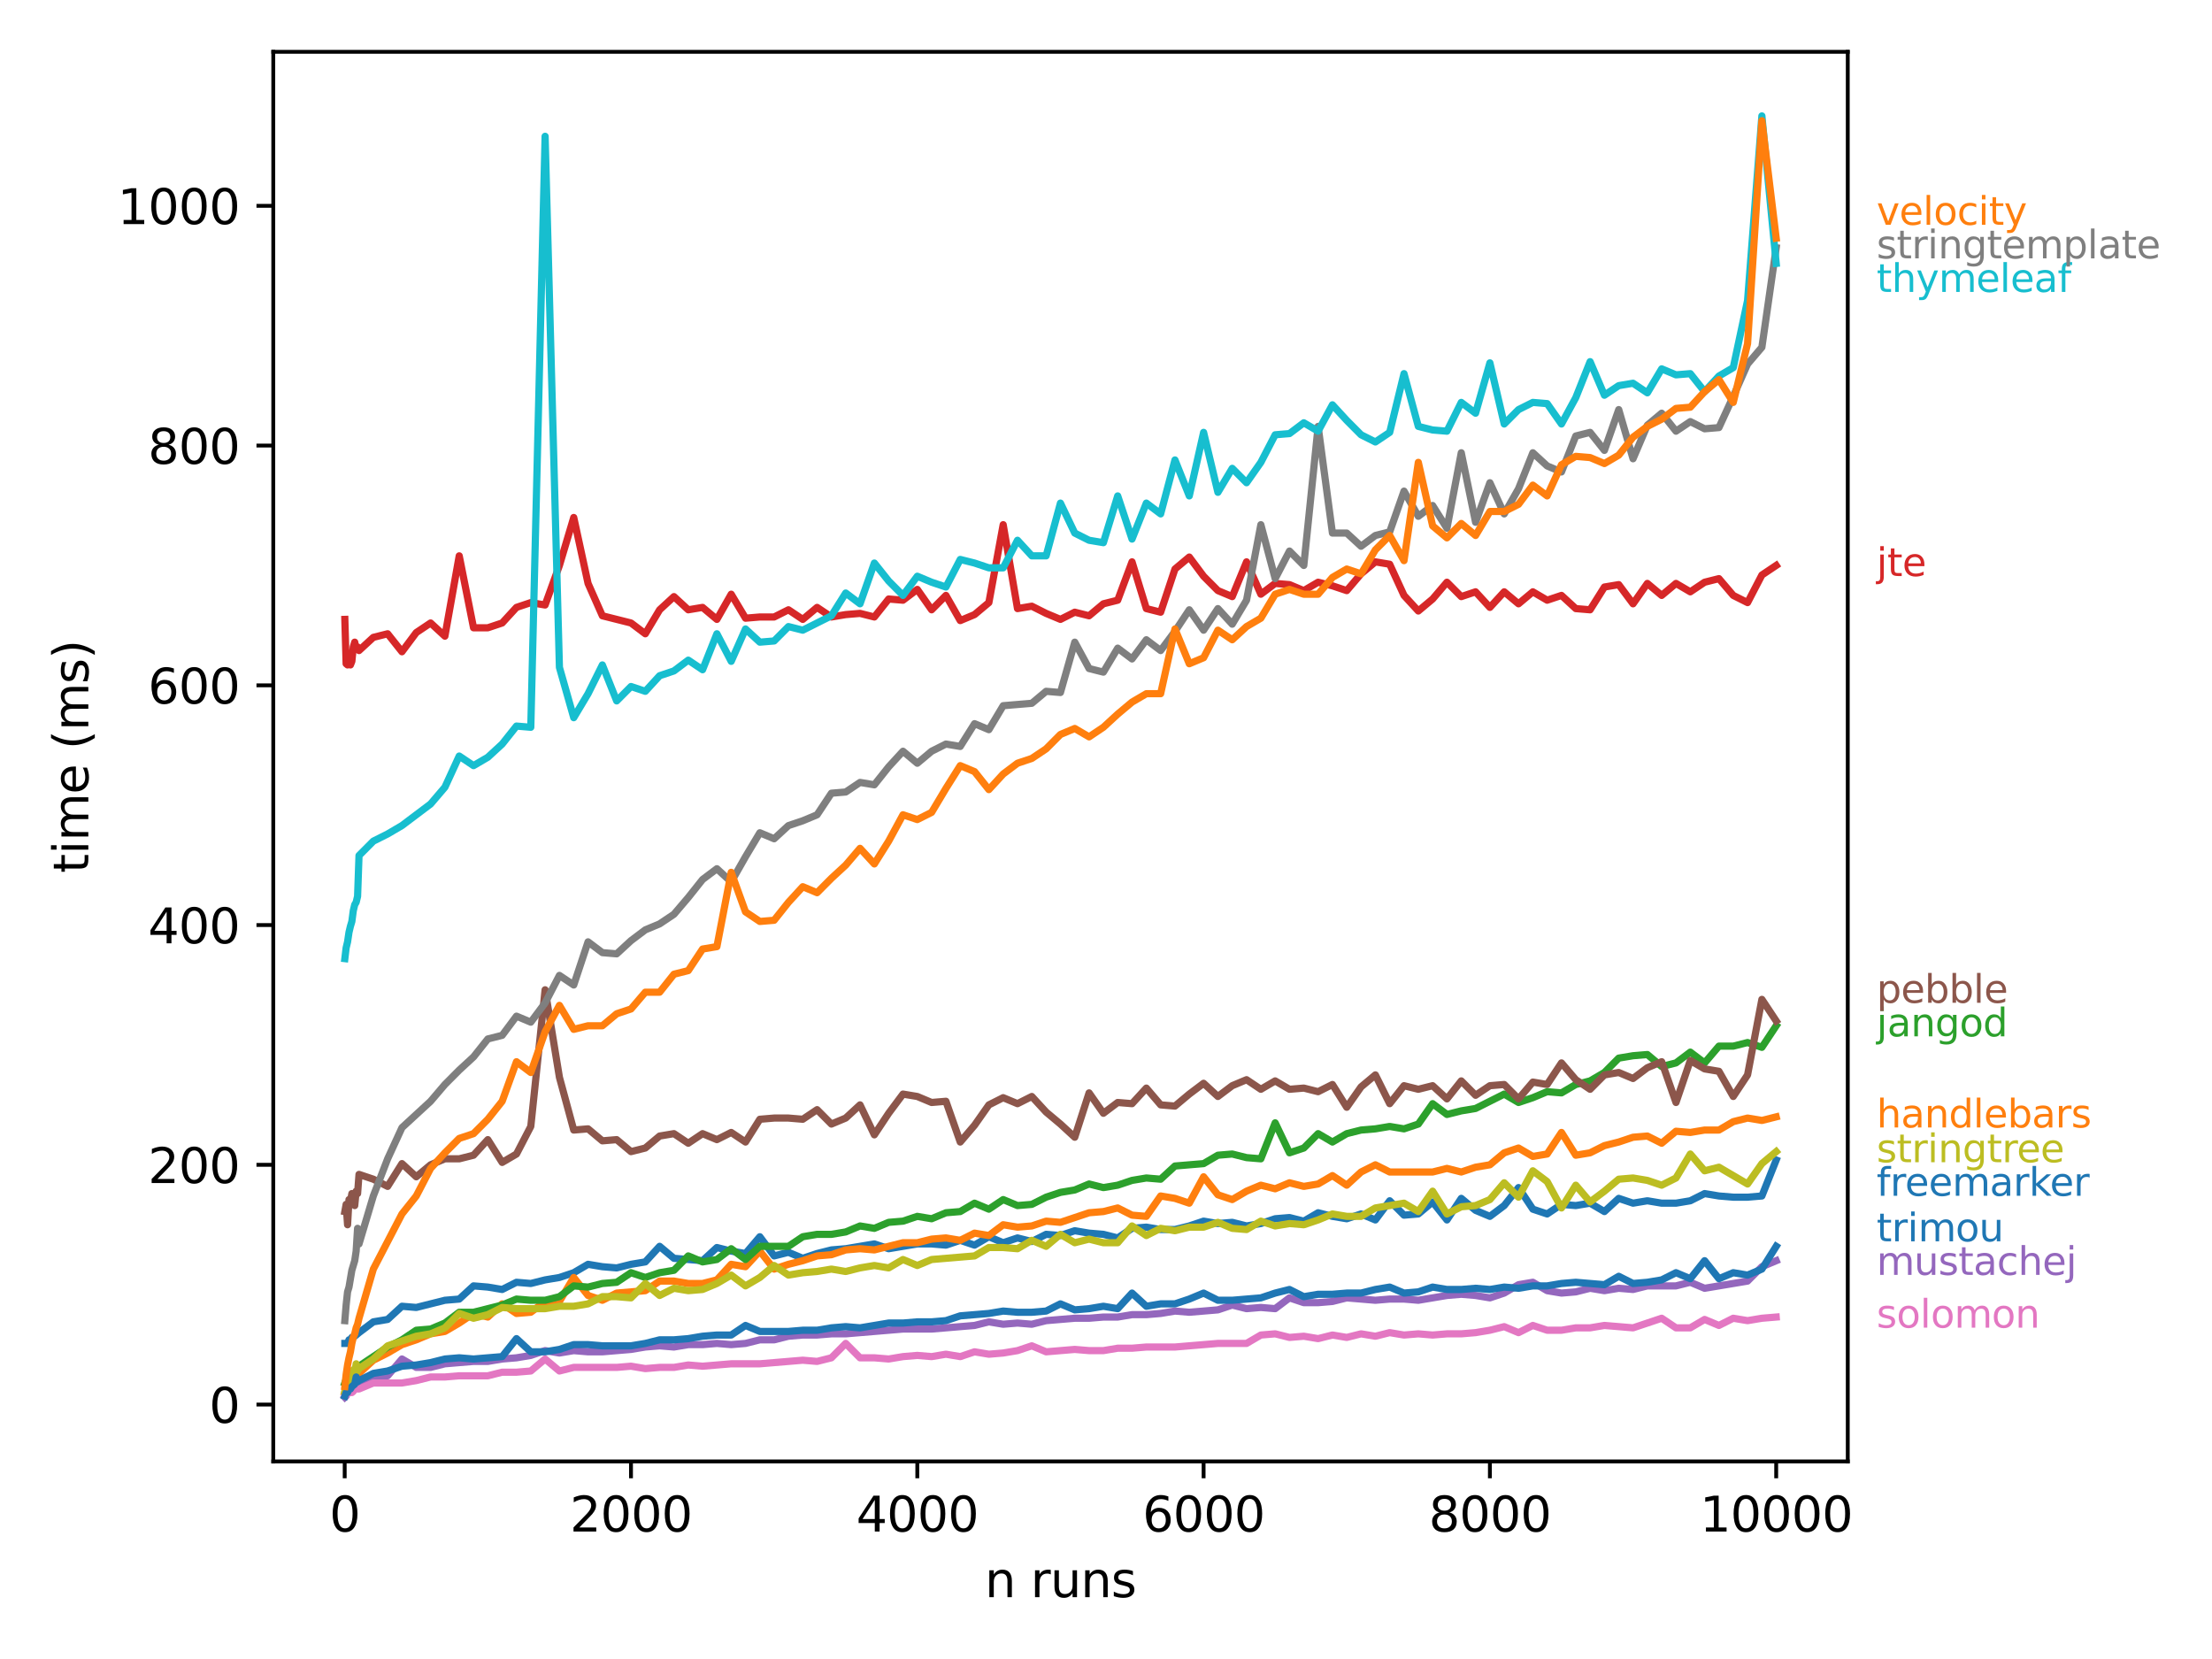 <?xml version="1.0" encoding="utf-8" standalone="no"?>
<!DOCTYPE svg PUBLIC "-//W3C//DTD SVG 1.1//EN"
  "http://www.w3.org/Graphics/SVG/1.1/DTD/svg11.dtd">
<svg xmlns:xlink="http://www.w3.org/1999/xlink" width="460.8pt" height="345.6pt" viewBox="0 0 460.8 345.6" xmlns="http://www.w3.org/2000/svg" version="1.1">
 <defs>
  <style type="text/css">*{stroke-linejoin: round; stroke-linecap: butt}</style>
 </defs>
 <g id="figure_1">
  <g id="patch_1">
   <path d="M 0 345.6 
L 460.8 345.6 
L 460.8 0 
L 0 0 
z
" style="fill: #ffffff"/>
  </g>
  <g id="axes_1">
   <g id="patch_2">
    <path d="M 56.928 304.444 
L 384.923 304.444 
L 384.923 10.8 
L 56.928 10.8 
z
" style="fill: #ffffff"/>
   </g>
   <g id="matplotlib.axis_1">
    <g id="xtick_1">
     <g id="line2d_1">
      <defs>
       <path id="mbf81b13de1" d="M 0 0 
L 0 3.5 
" style="stroke: #000000; stroke-width: 0.8"/>
      </defs>
      <g>
       <use xlink:href="#mbf81b13de1" x="71.807" y="304.444" style="stroke: #000000; stroke-width: 0.8"/>
      </g>
     </g>
     <g id="text_1">
      <!-- 0 -->
      <g transform="translate(68.626 319.042) scale(0.1 -0.1)">
       <defs>
        <path id="DejaVuSans-30" d="M 2034 4250 
Q 1547 4250 1301 3770 
Q 1056 3291 1056 2328 
Q 1056 1369 1301 889 
Q 1547 409 2034 409 
Q 2525 409 2770 889 
Q 3016 1369 3016 2328 
Q 3016 3291 2770 3770 
Q 2525 4250 2034 4250 
z
M 2034 4750 
Q 2819 4750 3233 4129 
Q 3647 3509 3647 2328 
Q 3647 1150 3233 529 
Q 2819 -91 2034 -91 
Q 1250 -91 836 529 
Q 422 1150 422 2328 
Q 422 3509 836 4129 
Q 1250 4750 2034 4750 
z
" transform="scale(0.016)"/>
       </defs>
       <use xlink:href="#DejaVuSans-30"/>
      </g>
     </g>
    </g>
    <g id="xtick_2">
     <g id="line2d_2">
      <g>
       <use xlink:href="#mbf81b13de1" x="131.448" y="304.444" style="stroke: #000000; stroke-width: 0.8"/>
      </g>
     </g>
     <g id="text_2">
      <!-- 2000 -->
      <g transform="translate(118.723 319.042) scale(0.1 -0.1)">
       <defs>
        <path id="DejaVuSans-32" d="M 1228 531 
L 3431 531 
L 3431 0 
L 469 0 
L 469 531 
Q 828 903 1448 1529 
Q 2069 2156 2228 2338 
Q 2531 2678 2651 2914 
Q 2772 3150 2772 3378 
Q 2772 3750 2511 3984 
Q 2250 4219 1831 4219 
Q 1534 4219 1204 4116 
Q 875 4013 500 3803 
L 500 4441 
Q 881 4594 1212 4672 
Q 1544 4750 1819 4750 
Q 2544 4750 2975 4387 
Q 3406 4025 3406 3419 
Q 3406 3131 3298 2873 
Q 3191 2616 2906 2266 
Q 2828 2175 2409 1742 
Q 1991 1309 1228 531 
z
" transform="scale(0.016)"/>
       </defs>
       <use xlink:href="#DejaVuSans-32"/>
       <use xlink:href="#DejaVuSans-30" transform="translate(63.623 0)"/>
       <use xlink:href="#DejaVuSans-30" transform="translate(127.246 0)"/>
       <use xlink:href="#DejaVuSans-30" transform="translate(190.869 0)"/>
      </g>
     </g>
    </g>
    <g id="xtick_3">
     <g id="line2d_3">
      <g>
       <use xlink:href="#mbf81b13de1" x="191.09" y="304.444" style="stroke: #000000; stroke-width: 0.8"/>
      </g>
     </g>
     <g id="text_3">
      <!-- 4000 -->
      <g transform="translate(178.365 319.042) scale(0.1 -0.1)">
       <defs>
        <path id="DejaVuSans-34" d="M 2419 4116 
L 825 1625 
L 2419 1625 
L 2419 4116 
z
M 2253 4666 
L 3047 4666 
L 3047 1625 
L 3713 1625 
L 3713 1100 
L 3047 1100 
L 3047 0 
L 2419 0 
L 2419 1100 
L 313 1100 
L 313 1709 
L 2253 4666 
z
" transform="scale(0.016)"/>
       </defs>
       <use xlink:href="#DejaVuSans-34"/>
       <use xlink:href="#DejaVuSans-30" transform="translate(63.623 0)"/>
       <use xlink:href="#DejaVuSans-30" transform="translate(127.246 0)"/>
       <use xlink:href="#DejaVuSans-30" transform="translate(190.869 0)"/>
      </g>
     </g>
    </g>
    <g id="xtick_4">
     <g id="line2d_4">
      <g>
       <use xlink:href="#mbf81b13de1" x="250.731" y="304.444" style="stroke: #000000; stroke-width: 0.8"/>
      </g>
     </g>
     <g id="text_4">
      <!-- 6000 -->
      <g transform="translate(238.006 319.042) scale(0.1 -0.1)">
       <defs>
        <path id="DejaVuSans-36" d="M 2113 2584 
Q 1688 2584 1439 2293 
Q 1191 2003 1191 1497 
Q 1191 994 1439 701 
Q 1688 409 2113 409 
Q 2538 409 2786 701 
Q 3034 994 3034 1497 
Q 3034 2003 2786 2293 
Q 2538 2584 2113 2584 
z
M 3366 4563 
L 3366 3988 
Q 3128 4100 2886 4159 
Q 2644 4219 2406 4219 
Q 1781 4219 1451 3797 
Q 1122 3375 1075 2522 
Q 1259 2794 1537 2939 
Q 1816 3084 2150 3084 
Q 2853 3084 3261 2657 
Q 3669 2231 3669 1497 
Q 3669 778 3244 343 
Q 2819 -91 2113 -91 
Q 1303 -91 875 529 
Q 447 1150 447 2328 
Q 447 3434 972 4092 
Q 1497 4750 2381 4750 
Q 2619 4750 2861 4703 
Q 3103 4656 3366 4563 
z
" transform="scale(0.016)"/>
       </defs>
       <use xlink:href="#DejaVuSans-36"/>
       <use xlink:href="#DejaVuSans-30" transform="translate(63.623 0)"/>
       <use xlink:href="#DejaVuSans-30" transform="translate(127.246 0)"/>
       <use xlink:href="#DejaVuSans-30" transform="translate(190.869 0)"/>
      </g>
     </g>
    </g>
    <g id="xtick_5">
     <g id="line2d_5">
      <g>
       <use xlink:href="#mbf81b13de1" x="310.372" y="304.444" style="stroke: #000000; stroke-width: 0.8"/>
      </g>
     </g>
     <g id="text_5">
      <!-- 8000 -->
      <g transform="translate(297.647 319.042) scale(0.1 -0.1)">
       <defs>
        <path id="DejaVuSans-38" d="M 2034 2216 
Q 1584 2216 1326 1975 
Q 1069 1734 1069 1313 
Q 1069 891 1326 650 
Q 1584 409 2034 409 
Q 2484 409 2743 651 
Q 3003 894 3003 1313 
Q 3003 1734 2745 1975 
Q 2488 2216 2034 2216 
z
M 1403 2484 
Q 997 2584 770 2862 
Q 544 3141 544 3541 
Q 544 4100 942 4425 
Q 1341 4750 2034 4750 
Q 2731 4750 3128 4425 
Q 3525 4100 3525 3541 
Q 3525 3141 3298 2862 
Q 3072 2584 2669 2484 
Q 3125 2378 3379 2068 
Q 3634 1759 3634 1313 
Q 3634 634 3220 271 
Q 2806 -91 2034 -91 
Q 1263 -91 848 271 
Q 434 634 434 1313 
Q 434 1759 690 2068 
Q 947 2378 1403 2484 
z
M 1172 3481 
Q 1172 3119 1398 2916 
Q 1625 2713 2034 2713 
Q 2441 2713 2670 2916 
Q 2900 3119 2900 3481 
Q 2900 3844 2670 4047 
Q 2441 4250 2034 4250 
Q 1625 4250 1398 4047 
Q 1172 3844 1172 3481 
z
" transform="scale(0.016)"/>
       </defs>
       <use xlink:href="#DejaVuSans-38"/>
       <use xlink:href="#DejaVuSans-30" transform="translate(63.623 0)"/>
       <use xlink:href="#DejaVuSans-30" transform="translate(127.246 0)"/>
       <use xlink:href="#DejaVuSans-30" transform="translate(190.869 0)"/>
      </g>
     </g>
    </g>
    <g id="xtick_6">
     <g id="line2d_6">
      <g>
       <use xlink:href="#mbf81b13de1" x="370.014" y="304.444" style="stroke: #000000; stroke-width: 0.8"/>
      </g>
     </g>
     <g id="text_6">
      <!-- 10000 -->
      <g transform="translate(354.107 319.042) scale(0.1 -0.1)">
       <defs>
        <path id="DejaVuSans-31" d="M 794 531 
L 1825 531 
L 1825 4091 
L 703 3866 
L 703 4441 
L 1819 4666 
L 2450 4666 
L 2450 531 
L 3481 531 
L 3481 0 
L 794 0 
L 794 531 
z
" transform="scale(0.016)"/>
       </defs>
       <use xlink:href="#DejaVuSans-31"/>
       <use xlink:href="#DejaVuSans-30" transform="translate(63.623 0)"/>
       <use xlink:href="#DejaVuSans-30" transform="translate(127.246 0)"/>
       <use xlink:href="#DejaVuSans-30" transform="translate(190.869 0)"/>
       <use xlink:href="#DejaVuSans-30" transform="translate(254.492 0)"/>
      </g>
     </g>
    </g>
    <g id="text_7">
     <!-- n runs -->
     <g transform="translate(205.17 332.72) scale(0.1 -0.1)">
      <defs>
       <path id="DejaVuSans-6e" d="M 3513 2113 
L 3513 0 
L 2938 0 
L 2938 2094 
Q 2938 2591 2744 2837 
Q 2550 3084 2163 3084 
Q 1697 3084 1428 2787 
Q 1159 2491 1159 1978 
L 1159 0 
L 581 0 
L 581 3500 
L 1159 3500 
L 1159 2956 
Q 1366 3272 1645 3428 
Q 1925 3584 2291 3584 
Q 2894 3584 3203 3211 
Q 3513 2838 3513 2113 
z
" transform="scale(0.016)"/>
       <path id="DejaVuSans-20" transform="scale(0.016)"/>
       <path id="DejaVuSans-72" d="M 2631 2963 
Q 2534 3019 2420 3045 
Q 2306 3072 2169 3072 
Q 1681 3072 1420 2755 
Q 1159 2438 1159 1844 
L 1159 0 
L 581 0 
L 581 3500 
L 1159 3500 
L 1159 2956 
Q 1341 3275 1631 3429 
Q 1922 3584 2338 3584 
Q 2397 3584 2469 3576 
Q 2541 3569 2628 3553 
L 2631 2963 
z
" transform="scale(0.016)"/>
       <path id="DejaVuSans-75" d="M 544 1381 
L 544 3500 
L 1119 3500 
L 1119 1403 
Q 1119 906 1312 657 
Q 1506 409 1894 409 
Q 2359 409 2629 706 
Q 2900 1003 2900 1516 
L 2900 3500 
L 3475 3500 
L 3475 0 
L 2900 0 
L 2900 538 
Q 2691 219 2414 64 
Q 2138 -91 1772 -91 
Q 1169 -91 856 284 
Q 544 659 544 1381 
z
M 1991 3584 
L 1991 3584 
z
" transform="scale(0.016)"/>
       <path id="DejaVuSans-73" d="M 2834 3397 
L 2834 2853 
Q 2591 2978 2328 3040 
Q 2066 3103 1784 3103 
Q 1356 3103 1142 2972 
Q 928 2841 928 2578 
Q 928 2378 1081 2264 
Q 1234 2150 1697 2047 
L 1894 2003 
Q 2506 1872 2764 1633 
Q 3022 1394 3022 966 
Q 3022 478 2636 193 
Q 2250 -91 1575 -91 
Q 1294 -91 989 -36 
Q 684 19 347 128 
L 347 722 
Q 666 556 975 473 
Q 1284 391 1588 391 
Q 1994 391 2212 530 
Q 2431 669 2431 922 
Q 2431 1156 2273 1281 
Q 2116 1406 1581 1522 
L 1381 1569 
Q 847 1681 609 1914 
Q 372 2147 372 2553 
Q 372 3047 722 3315 
Q 1072 3584 1716 3584 
Q 2034 3584 2315 3537 
Q 2597 3491 2834 3397 
z
" transform="scale(0.016)"/>
      </defs>
      <use xlink:href="#DejaVuSans-6e"/>
      <use xlink:href="#DejaVuSans-20" transform="translate(63.379 0)"/>
      <use xlink:href="#DejaVuSans-72" transform="translate(95.166 0)"/>
      <use xlink:href="#DejaVuSans-75" transform="translate(136.279 0)"/>
      <use xlink:href="#DejaVuSans-6e" transform="translate(199.658 0)"/>
      <use xlink:href="#DejaVuSans-73" transform="translate(263.037 0)"/>
     </g>
    </g>
   </g>
   <g id="matplotlib.axis_2">
    <g id="ytick_1">
     <g id="line2d_7">
      <defs>
       <path id="mddd8b7a7d0" d="M 0 0 
L -3.5 0 
" style="stroke: #000000; stroke-width: 0.8"/>
      </defs>
      <g>
       <use xlink:href="#mddd8b7a7d0" x="56.928" y="292.595" style="stroke: #000000; stroke-width: 0.8"/>
      </g>
     </g>
     <g id="text_8">
      <!-- 0 -->
      <g transform="translate(43.566 296.394) scale(0.1 -0.1)">
       <use xlink:href="#DejaVuSans-30"/>
      </g>
     </g>
    </g>
    <g id="ytick_2">
     <g id="line2d_8">
      <g>
       <use xlink:href="#mddd8b7a7d0" x="56.928" y="242.651" style="stroke: #000000; stroke-width: 0.8"/>
      </g>
     </g>
     <g id="text_9">
      <!-- 200 -->
      <g transform="translate(30.841 246.45) scale(0.1 -0.1)">
       <use xlink:href="#DejaVuSans-32"/>
       <use xlink:href="#DejaVuSans-30" transform="translate(63.623 0)"/>
       <use xlink:href="#DejaVuSans-30" transform="translate(127.246 0)"/>
      </g>
     </g>
    </g>
    <g id="ytick_3">
     <g id="line2d_9">
      <g>
       <use xlink:href="#mddd8b7a7d0" x="56.928" y="192.707" style="stroke: #000000; stroke-width: 0.8"/>
      </g>
     </g>
     <g id="text_10">
      <!-- 400 -->
      <g transform="translate(30.841 196.507) scale(0.1 -0.1)">
       <use xlink:href="#DejaVuSans-34"/>
       <use xlink:href="#DejaVuSans-30" transform="translate(63.623 0)"/>
       <use xlink:href="#DejaVuSans-30" transform="translate(127.246 0)"/>
      </g>
     </g>
    </g>
    <g id="ytick_4">
     <g id="line2d_10">
      <g>
       <use xlink:href="#mddd8b7a7d0" x="56.928" y="142.764" style="stroke: #000000; stroke-width: 0.8"/>
      </g>
     </g>
     <g id="text_11">
      <!-- 600 -->
      <g transform="translate(30.841 146.563) scale(0.1 -0.1)">
       <use xlink:href="#DejaVuSans-36"/>
       <use xlink:href="#DejaVuSans-30" transform="translate(63.623 0)"/>
       <use xlink:href="#DejaVuSans-30" transform="translate(127.246 0)"/>
      </g>
     </g>
    </g>
    <g id="ytick_5">
     <g id="line2d_11">
      <g>
       <use xlink:href="#mddd8b7a7d0" x="56.928" y="92.82" style="stroke: #000000; stroke-width: 0.8"/>
      </g>
     </g>
     <g id="text_12">
      <!-- 800 -->
      <g transform="translate(30.841 96.619) scale(0.1 -0.1)">
       <use xlink:href="#DejaVuSans-38"/>
       <use xlink:href="#DejaVuSans-30" transform="translate(63.623 0)"/>
       <use xlink:href="#DejaVuSans-30" transform="translate(127.246 0)"/>
      </g>
     </g>
    </g>
    <g id="ytick_6">
     <g id="line2d_12">
      <g>
       <use xlink:href="#mddd8b7a7d0" x="56.928" y="42.876" style="stroke: #000000; stroke-width: 0.8"/>
      </g>
     </g>
     <g id="text_13">
      <!-- 1000 -->
      <g transform="translate(24.478 46.676) scale(0.1 -0.1)">
       <use xlink:href="#DejaVuSans-31"/>
       <use xlink:href="#DejaVuSans-30" transform="translate(63.623 0)"/>
       <use xlink:href="#DejaVuSans-30" transform="translate(127.246 0)"/>
       <use xlink:href="#DejaVuSans-30" transform="translate(190.869 0)"/>
      </g>
     </g>
    </g>
    <g id="text_14">
     <!-- time (ms) -->
     <g transform="translate(18.398 181.884) rotate(-90) scale(0.1 -0.1)">
      <defs>
       <path id="DejaVuSans-74" d="M 1172 4494 
L 1172 3500 
L 2356 3500 
L 2356 3053 
L 1172 3053 
L 1172 1153 
Q 1172 725 1289 603 
Q 1406 481 1766 481 
L 2356 481 
L 2356 0 
L 1766 0 
Q 1100 0 847 248 
Q 594 497 594 1153 
L 594 3053 
L 172 3053 
L 172 3500 
L 594 3500 
L 594 4494 
L 1172 4494 
z
" transform="scale(0.016)"/>
       <path id="DejaVuSans-69" d="M 603 3500 
L 1178 3500 
L 1178 0 
L 603 0 
L 603 3500 
z
M 603 4863 
L 1178 4863 
L 1178 4134 
L 603 4134 
L 603 4863 
z
" transform="scale(0.016)"/>
       <path id="DejaVuSans-6d" d="M 3328 2828 
Q 3544 3216 3844 3400 
Q 4144 3584 4550 3584 
Q 5097 3584 5394 3201 
Q 5691 2819 5691 2113 
L 5691 0 
L 5113 0 
L 5113 2094 
Q 5113 2597 4934 2840 
Q 4756 3084 4391 3084 
Q 3944 3084 3684 2787 
Q 3425 2491 3425 1978 
L 3425 0 
L 2847 0 
L 2847 2094 
Q 2847 2600 2669 2842 
Q 2491 3084 2119 3084 
Q 1678 3084 1418 2786 
Q 1159 2488 1159 1978 
L 1159 0 
L 581 0 
L 581 3500 
L 1159 3500 
L 1159 2956 
Q 1356 3278 1631 3431 
Q 1906 3584 2284 3584 
Q 2666 3584 2933 3390 
Q 3200 3197 3328 2828 
z
" transform="scale(0.016)"/>
       <path id="DejaVuSans-65" d="M 3597 1894 
L 3597 1613 
L 953 1613 
Q 991 1019 1311 708 
Q 1631 397 2203 397 
Q 2534 397 2845 478 
Q 3156 559 3463 722 
L 3463 178 
Q 3153 47 2828 -22 
Q 2503 -91 2169 -91 
Q 1331 -91 842 396 
Q 353 884 353 1716 
Q 353 2575 817 3079 
Q 1281 3584 2069 3584 
Q 2775 3584 3186 3129 
Q 3597 2675 3597 1894 
z
M 3022 2063 
Q 3016 2534 2758 2815 
Q 2500 3097 2075 3097 
Q 1594 3097 1305 2825 
Q 1016 2553 972 2059 
L 3022 2063 
z
" transform="scale(0.016)"/>
       <path id="DejaVuSans-28" d="M 1984 4856 
Q 1566 4138 1362 3434 
Q 1159 2731 1159 2009 
Q 1159 1288 1364 580 
Q 1569 -128 1984 -844 
L 1484 -844 
Q 1016 -109 783 600 
Q 550 1309 550 2009 
Q 550 2706 781 3412 
Q 1013 4119 1484 4856 
L 1984 4856 
z
" transform="scale(0.016)"/>
       <path id="DejaVuSans-29" d="M 513 4856 
L 1013 4856 
Q 1481 4119 1714 3412 
Q 1947 2706 1947 2009 
Q 1947 1309 1714 600 
Q 1481 -109 1013 -844 
L 513 -844 
Q 928 -128 1133 580 
Q 1338 1288 1338 2009 
Q 1338 2731 1133 3434 
Q 928 4138 513 4856 
z
" transform="scale(0.016)"/>
      </defs>
      <use xlink:href="#DejaVuSans-74"/>
      <use xlink:href="#DejaVuSans-69" transform="translate(39.209 0)"/>
      <use xlink:href="#DejaVuSans-6d" transform="translate(66.992 0)"/>
      <use xlink:href="#DejaVuSans-65" transform="translate(164.404 0)"/>
      <use xlink:href="#DejaVuSans-20" transform="translate(225.928 0)"/>
      <use xlink:href="#DejaVuSans-28" transform="translate(257.715 0)"/>
      <use xlink:href="#DejaVuSans-6d" transform="translate(296.729 0)"/>
      <use xlink:href="#DejaVuSans-73" transform="translate(394.141 0)"/>
      <use xlink:href="#DejaVuSans-29" transform="translate(446.24 0)"/>
     </g>
    </g>
   </g>
   <g id="line2d_13">
    <path d="M 71.837 279.859 
L 72.105 279.859 
L 72.404 279.859 
L 72.702 279.11 
L 73 279.36 
L 73.298 278.61 
L 73.596 278.61 
L 73.895 278.361 
L 74.193 278.111 
L 74.491 277.861 
L 74.789 277.612 
L 77.771 275.364 
L 80.753 274.865 
L 83.735 272.118 
L 86.717 272.367 
L 89.7 271.618 
L 92.682 270.869 
L 95.664 270.619 
L 98.646 267.873 
L 101.628 268.122 
L 104.61 268.622 
L 107.592 267.123 
L 110.574 267.373 
L 113.556 266.624 
L 116.538 266.124 
L 119.52 265.126 
L 122.502 263.378 
L 125.484 263.877 
L 128.466 264.127 
L 131.448 263.378 
L 134.431 262.878 
L 137.413 259.632 
L 140.395 262.129 
L 143.377 262.379 
L 146.359 262.628 
L 149.341 259.882 
L 152.323 260.631 
L 155.305 261.13 
L 158.287 257.634 
L 161.269 261.63 
L 164.251 260.88 
L 167.233 262.129 
L 170.215 261.13 
L 173.197 260.381 
L 176.179 260.131 
L 179.161 259.632 
L 182.144 259.132 
L 185.126 260.131 
L 188.108 259.632 
L 191.09 259.132 
L 194.072 259.132 
L 197.054 259.382 
L 200.036 258.383 
L 203.018 259.382 
L 206 257.634 
L 208.982 258.883 
L 211.964 257.884 
L 214.946 258.633 
L 217.928 257.135 
L 220.91 257.384 
L 223.892 256.385 
L 226.875 256.885 
L 229.857 257.135 
L 232.839 257.884 
L 235.821 255.886 
L 238.803 255.636 
L 241.785 256.136 
L 244.767 256.136 
L 247.749 255.387 
L 250.731 254.388 
L 253.713 254.887 
L 256.695 254.637 
L 259.677 255.387 
L 262.659 254.887 
L 265.641 253.888 
L 268.623 253.639 
L 271.606 254.388 
L 274.588 252.64 
L 277.57 253.389 
L 280.552 253.888 
L 283.534 252.889 
L 286.516 254.138 
L 289.498 250.143 
L 292.48 253.139 
L 295.462 252.889 
L 298.444 250.392 
L 301.426 254.138 
L 304.408 249.643 
L 307.39 252.14 
L 310.372 253.389 
L 313.354 251.141 
L 316.336 247.396 
L 319.319 251.891 
L 322.301 252.889 
L 325.283 250.892 
L 328.265 251.141 
L 331.247 250.642 
L 334.229 252.39 
L 337.211 249.643 
L 340.193 250.642 
L 343.175 250.143 
L 346.157 250.642 
L 349.139 250.642 
L 352.121 250.143 
L 355.103 248.644 
L 358.085 249.144 
L 361.067 249.393 
L 364.05 249.393 
L 367.032 249.144 
L 370.014 241.652 
" clip-path="url(#p81b620f1e0)" style="fill: none; stroke: #1f77b4; stroke-width: 1.5; stroke-linecap: square"/>
   </g>
   <g id="line2d_14">
    <path d="M 71.837 290.097 
L 72.105 289.348 
L 72.404 289.099 
L 72.702 288.1 
L 73 287.85 
L 73.298 287.85 
L 73.596 287.351 
L 73.895 286.851 
L 74.193 286.851 
L 74.491 286.102 
L 74.789 286.102 
L 77.771 283.355 
L 80.753 281.857 
L 83.735 280.109 
L 86.717 279.11 
L 89.7 277.861 
L 92.682 277.362 
L 95.664 275.614 
L 98.646 273.616 
L 101.628 274.365 
L 104.61 271.618 
L 107.592 273.616 
L 110.574 273.366 
L 113.556 271.119 
L 116.538 271.119 
L 119.52 266.124 
L 122.502 269.87 
L 125.484 270.869 
L 128.466 269.371 
L 131.448 269.121 
L 134.431 268.871 
L 137.413 266.874 
L 140.395 266.874 
L 143.377 267.373 
L 146.359 267.373 
L 149.341 266.624 
L 152.323 263.378 
L 155.305 263.877 
L 158.287 260.631 
L 161.269 264.376 
L 164.251 263.378 
L 167.233 262.628 
L 170.215 261.63 
L 173.197 261.38 
L 176.179 260.381 
L 179.161 260.131 
L 182.144 260.381 
L 185.126 259.632 
L 188.108 258.883 
L 191.09 258.883 
L 194.072 258.133 
L 197.054 257.884 
L 200.036 258.383 
L 203.018 256.885 
L 206 257.384 
L 208.982 255.137 
L 211.964 255.636 
L 214.946 255.387 
L 217.928 254.388 
L 220.91 254.637 
L 223.892 253.639 
L 226.875 252.64 
L 229.857 252.39 
L 232.839 251.641 
L 235.821 253.139 
L 238.803 253.389 
L 241.785 249.144 
L 244.767 249.643 
L 247.749 250.642 
L 250.731 245.148 
L 253.713 248.894 
L 256.695 249.893 
L 259.677 248.145 
L 262.659 246.896 
L 265.641 247.645 
L 268.623 246.397 
L 271.606 247.146 
L 274.588 246.646 
L 277.57 244.898 
L 280.552 246.896 
L 283.534 244.149 
L 286.516 242.651 
L 289.498 244.149 
L 292.48 244.149 
L 295.462 244.149 
L 298.444 244.149 
L 301.426 243.4 
L 304.408 244.149 
L 307.39 243.15 
L 310.372 242.651 
L 313.354 240.154 
L 316.336 239.155 
L 319.319 240.903 
L 322.301 240.403 
L 325.283 235.909 
L 328.265 240.653 
L 331.247 240.154 
L 334.229 238.655 
L 337.211 237.906 
L 340.193 236.907 
L 343.175 236.658 
L 346.157 238.156 
L 349.139 235.659 
L 352.121 235.909 
L 355.103 235.409 
L 358.085 235.409 
L 361.067 233.661 
L 364.05 232.912 
L 367.032 233.411 
L 370.014 232.662 
" clip-path="url(#p81b620f1e0)" style="fill: none; stroke: #ff7f0e; stroke-width: 1.5; stroke-linecap: square"/>
   </g>
   <g id="line2d_15">
    <path d="M 71.837 288.1 
L 72.105 287.351 
L 72.404 286.851 
L 72.702 286.851 
L 73 286.352 
L 73.298 286.102 
L 73.596 285.852 
L 73.895 285.603 
L 74.193 285.603 
L 74.491 284.853 
L 74.789 284.604 
L 77.771 282.606 
L 80.753 280.608 
L 83.735 279.11 
L 86.717 277.112 
L 89.7 276.862 
L 92.682 275.614 
L 95.664 273.366 
L 98.646 273.366 
L 101.628 272.617 
L 104.61 271.868 
L 107.592 270.619 
L 110.574 270.869 
L 113.556 270.869 
L 116.538 270.12 
L 119.52 267.873 
L 122.502 268.122 
L 125.484 267.373 
L 128.466 267.123 
L 131.448 265.126 
L 134.431 266.124 
L 137.413 265.126 
L 140.395 264.626 
L 143.377 261.63 
L 146.359 262.878 
L 149.341 262.379 
L 152.323 260.131 
L 155.305 262.379 
L 158.287 259.632 
L 161.269 259.632 
L 164.251 259.632 
L 167.233 257.634 
L 170.215 257.135 
L 173.197 257.135 
L 176.179 256.635 
L 179.161 255.387 
L 182.144 255.886 
L 185.126 254.637 
L 188.108 254.388 
L 191.09 253.389 
L 194.072 253.888 
L 197.054 252.64 
L 200.036 252.39 
L 203.018 250.642 
L 206 251.891 
L 208.982 249.893 
L 211.964 251.141 
L 214.946 250.892 
L 217.928 249.393 
L 220.91 248.394 
L 223.892 247.895 
L 226.875 246.646 
L 229.857 247.396 
L 232.839 246.896 
L 235.821 245.897 
L 238.803 245.398 
L 241.785 245.648 
L 244.767 242.901 
L 247.749 242.651 
L 250.731 242.401 
L 253.713 240.653 
L 256.695 240.403 
L 259.677 241.153 
L 262.659 241.402 
L 265.641 233.911 
L 268.623 240.154 
L 271.606 239.155 
L 274.588 236.158 
L 277.57 237.906 
L 280.552 236.158 
L 283.534 235.409 
L 286.516 235.159 
L 289.498 234.66 
L 292.48 235.159 
L 295.462 234.161 
L 298.444 229.915 
L 301.426 232.163 
L 304.408 231.414 
L 307.39 230.914 
L 310.372 229.416 
L 313.354 227.918 
L 316.336 229.666 
L 319.319 228.667 
L 322.301 227.418 
L 325.283 227.668 
L 328.265 225.92 
L 331.247 225.171 
L 334.229 223.423 
L 337.211 220.426 
L 340.193 219.927 
L 343.175 219.677 
L 346.157 222.174 
L 349.139 221.425 
L 352.121 219.177 
L 355.103 221.425 
L 358.085 217.929 
L 361.067 217.929 
L 364.05 217.18 
L 367.032 218.179 
L 370.014 213.684 
" clip-path="url(#p81b620f1e0)" style="fill: none; stroke: #2ca02c; stroke-width: 1.5; stroke-linecap: square"/>
   </g>
   <g id="line2d_16">
    <path d="M 71.837 129.029 
L 72.105 138.269 
L 72.404 138.518 
L 72.702 136.271 
L 73 138.518 
L 73.298 137.769 
L 73.596 134.773 
L 73.895 133.774 
L 74.193 135.272 
L 74.491 134.773 
L 74.789 135.522 
L 77.771 132.775 
L 80.753 132.026 
L 83.735 135.772 
L 86.717 131.776 
L 89.7 129.778 
L 92.682 132.525 
L 95.664 115.794 
L 98.646 130.777 
L 101.628 130.777 
L 104.61 129.778 
L 107.592 126.532 
L 110.574 125.533 
L 113.556 126.033 
L 116.538 117.792 
L 119.52 107.803 
L 122.502 121.538 
L 125.484 128.28 
L 128.466 129.029 
L 131.448 129.778 
L 134.431 132.026 
L 137.413 127.031 
L 140.395 124.284 
L 143.377 127.031 
L 146.359 126.532 
L 149.341 129.029 
L 152.323 123.785 
L 155.305 128.779 
L 158.287 128.53 
L 161.269 128.53 
L 164.251 127.031 
L 167.233 129.029 
L 170.215 126.532 
L 173.197 128.53 
L 176.179 128.03 
L 179.161 127.781 
L 182.144 128.53 
L 185.126 124.784 
L 188.108 125.034 
L 191.09 122.786 
L 194.072 127.031 
L 197.054 124.035 
L 200.036 129.279 
L 203.018 128.03 
L 206 125.533 
L 208.982 109.301 
L 211.964 126.782 
L 214.946 126.282 
L 217.928 127.781 
L 220.91 129.029 
L 223.892 127.531 
L 226.875 128.28 
L 229.857 125.783 
L 232.839 125.034 
L 235.821 117.043 
L 238.803 126.782 
L 241.785 127.531 
L 244.767 118.541 
L 247.749 116.044 
L 250.731 120.039 
L 253.713 123.036 
L 256.695 124.284 
L 259.677 117.043 
L 262.659 123.785 
L 265.641 121.538 
L 268.623 121.787 
L 271.606 123.036 
L 274.588 121.288 
L 277.57 122.037 
L 280.552 123.036 
L 283.534 119.54 
L 286.516 117.043 
L 289.498 117.542 
L 292.48 124.035 
L 295.462 127.281 
L 298.444 124.784 
L 301.426 121.288 
L 304.408 124.284 
L 307.39 123.286 
L 310.372 126.532 
L 313.354 123.286 
L 316.336 125.783 
L 319.319 123.286 
L 322.301 125.034 
L 325.283 124.035 
L 328.265 126.782 
L 331.247 127.031 
L 334.229 122.287 
L 337.211 121.787 
L 340.193 125.783 
L 343.175 121.538 
L 346.157 124.035 
L 349.139 121.538 
L 352.121 123.286 
L 355.103 121.288 
L 358.085 120.539 
L 361.067 124.035 
L 364.05 125.533 
L 367.032 119.79 
L 370.014 117.792 
" clip-path="url(#p81b620f1e0)" style="fill: none; stroke: #d62728; stroke-width: 1.5; stroke-linecap: square"/>
   </g>
   <g id="line2d_17">
    <path d="M 71.837 291.096 
L 72.105 290.847 
L 72.404 290.097 
L 72.702 290.097 
L 73 289.598 
L 73.298 289.099 
L 73.596 289.099 
L 73.895 289.099 
L 74.193 288.849 
L 74.491 288.349 
L 74.789 288.599 
L 77.771 287.101 
L 80.753 286.601 
L 83.735 283.105 
L 86.717 284.853 
L 89.7 284.853 
L 92.682 284.104 
L 95.664 283.854 
L 98.646 283.605 
L 101.628 283.605 
L 104.61 283.105 
L 107.592 282.856 
L 110.574 282.356 
L 113.556 281.357 
L 116.538 281.857 
L 119.52 281.357 
L 122.502 281.607 
L 125.484 281.607 
L 128.466 281.357 
L 131.448 281.108 
L 134.431 280.608 
L 137.413 280.358 
L 140.395 280.608 
L 143.377 280.109 
L 146.359 280.109 
L 149.341 279.859 
L 152.323 280.109 
L 155.305 279.859 
L 158.287 279.11 
L 161.269 279.11 
L 164.251 278.361 
L 167.233 278.111 
L 170.215 278.111 
L 173.197 277.861 
L 176.179 277.861 
L 179.161 277.612 
L 182.144 277.362 
L 185.126 277.112 
L 188.108 276.862 
L 191.09 276.862 
L 194.072 276.862 
L 197.054 276.613 
L 200.036 276.363 
L 203.018 276.113 
L 206 275.364 
L 208.982 275.863 
L 211.964 275.614 
L 214.946 275.863 
L 217.928 275.114 
L 220.91 274.865 
L 223.892 274.615 
L 226.875 274.615 
L 229.857 274.365 
L 232.839 274.365 
L 235.821 273.866 
L 238.803 273.866 
L 241.785 273.616 
L 244.767 273.117 
L 247.749 273.366 
L 250.731 273.117 
L 253.713 272.867 
L 256.695 271.868 
L 259.677 272.617 
L 262.659 272.367 
L 265.641 272.617 
L 268.623 270.37 
L 271.606 271.369 
L 274.588 271.369 
L 277.57 271.119 
L 280.552 270.37 
L 283.534 270.619 
L 286.516 270.869 
L 289.498 270.619 
L 292.48 270.619 
L 295.462 270.869 
L 298.444 270.37 
L 301.426 269.87 
L 304.408 269.621 
L 307.39 269.87 
L 310.372 270.37 
L 313.354 269.371 
L 316.336 267.623 
L 319.319 267.123 
L 322.301 268.871 
L 325.283 269.371 
L 328.265 269.121 
L 331.247 268.372 
L 334.229 268.871 
L 337.211 268.372 
L 340.193 268.622 
L 343.175 267.873 
L 346.157 267.873 
L 349.139 267.873 
L 352.121 267.123 
L 355.103 268.372 
L 358.085 267.873 
L 361.067 267.373 
L 364.05 266.874 
L 367.032 263.877 
L 370.014 262.628 
" clip-path="url(#p81b620f1e0)" style="fill: none; stroke: #9467bd; stroke-width: 1.5; stroke-linecap: square"/>
   </g>
   <g id="line2d_18">
    <path d="M 71.837 252.39 
L 72.105 250.892 
L 72.404 255.137 
L 72.702 249.893 
L 73 250.392 
L 73.298 248.644 
L 73.596 249.393 
L 73.895 251.141 
L 74.193 248.145 
L 74.491 248.644 
L 74.789 244.649 
L 77.771 245.648 
L 80.753 247.146 
L 83.735 242.401 
L 86.717 245.148 
L 89.7 242.651 
L 92.682 241.402 
L 95.664 241.402 
L 98.646 240.653 
L 101.628 237.407 
L 104.61 242.152 
L 107.592 240.403 
L 110.574 234.66 
L 113.556 206.192 
L 116.538 224.422 
L 119.52 235.409 
L 122.502 235.159 
L 125.484 237.657 
L 128.466 237.407 
L 131.448 239.904 
L 134.431 239.155 
L 137.413 236.658 
L 140.395 236.158 
L 143.377 238.156 
L 146.359 236.158 
L 149.341 237.407 
L 152.323 235.909 
L 155.305 237.906 
L 158.287 233.162 
L 161.269 232.912 
L 164.251 232.912 
L 167.233 233.162 
L 170.215 231.164 
L 173.197 234.161 
L 176.179 232.912 
L 179.161 230.165 
L 182.144 236.408 
L 185.126 231.913 
L 188.108 227.918 
L 191.09 228.417 
L 194.072 229.666 
L 197.054 229.416 
L 200.036 237.906 
L 203.018 234.41 
L 206 230.165 
L 208.982 228.667 
L 211.964 229.915 
L 214.946 228.417 
L 217.928 231.663 
L 220.91 234.161 
L 223.892 236.907 
L 226.875 227.668 
L 229.857 231.913 
L 232.839 229.666 
L 235.821 229.915 
L 238.803 226.669 
L 241.785 230.165 
L 244.767 230.415 
L 247.749 227.918 
L 250.731 225.67 
L 253.713 228.417 
L 256.695 226.17 
L 259.677 224.921 
L 262.659 226.919 
L 265.641 225.171 
L 268.623 226.919 
L 271.606 226.669 
L 274.588 227.418 
L 277.57 225.92 
L 280.552 230.664 
L 283.534 226.419 
L 286.516 223.922 
L 289.498 229.915 
L 292.48 226.17 
L 295.462 226.919 
L 298.444 226.17 
L 301.426 228.916 
L 304.408 225.171 
L 307.39 228.167 
L 310.372 226.17 
L 313.354 225.92 
L 316.336 228.916 
L 319.319 225.42 
L 322.301 225.92 
L 325.283 221.425 
L 328.265 224.921 
L 331.247 226.919 
L 334.229 223.922 
L 337.211 223.423 
L 340.193 224.671 
L 343.175 222.424 
L 346.157 221.175 
L 349.139 229.666 
L 352.121 220.925 
L 355.103 222.673 
L 358.085 223.173 
L 361.067 228.417 
L 364.05 223.922 
L 367.032 208.19 
L 370.014 212.685 
" clip-path="url(#p81b620f1e0)" style="fill: none; stroke: #8c564b; stroke-width: 1.5; stroke-linecap: square"/>
   </g>
   <g id="line2d_19">
    <path d="M 71.837 290.597 
L 72.105 290.597 
L 72.404 290.097 
L 72.702 289.848 
L 73 290.097 
L 73.298 290.097 
L 73.596 289.848 
L 73.895 289.348 
L 74.193 289.348 
L 74.491 289.348 
L 74.789 289.348 
L 77.771 288.1 
L 80.753 288.1 
L 83.735 288.1 
L 86.717 287.6 
L 89.7 286.851 
L 92.682 286.851 
L 95.664 286.601 
L 98.646 286.601 
L 101.628 286.601 
L 104.61 285.852 
L 107.592 285.852 
L 110.574 285.603 
L 113.556 283.105 
L 116.538 285.603 
L 119.52 284.853 
L 122.502 284.853 
L 125.484 284.853 
L 128.466 284.853 
L 131.448 284.604 
L 134.431 285.103 
L 137.413 284.853 
L 140.395 284.853 
L 143.377 284.354 
L 146.359 284.604 
L 149.341 284.354 
L 152.323 284.104 
L 155.305 284.104 
L 158.287 284.104 
L 161.269 283.854 
L 164.251 283.605 
L 167.233 283.355 
L 170.215 283.605 
L 173.197 282.856 
L 176.179 279.859 
L 179.161 282.856 
L 182.144 282.856 
L 185.126 283.105 
L 188.108 282.606 
L 191.09 282.356 
L 194.072 282.606 
L 197.054 282.106 
L 200.036 282.606 
L 203.018 281.607 
L 206 282.106 
L 208.982 281.857 
L 211.964 281.357 
L 214.946 280.358 
L 217.928 281.607 
L 220.91 281.357 
L 223.892 281.108 
L 226.875 281.357 
L 229.857 281.357 
L 232.839 280.858 
L 235.821 280.858 
L 238.803 280.608 
L 241.785 280.608 
L 244.767 280.608 
L 247.749 280.358 
L 250.731 280.109 
L 253.713 279.859 
L 256.695 279.859 
L 259.677 279.859 
L 262.659 278.111 
L 265.641 277.861 
L 268.623 278.61 
L 271.606 278.361 
L 274.588 278.86 
L 277.57 278.111 
L 280.552 278.61 
L 283.534 277.861 
L 286.516 278.361 
L 289.498 277.612 
L 292.48 278.111 
L 295.462 277.861 
L 298.444 278.111 
L 301.426 277.861 
L 304.408 277.861 
L 307.39 277.612 
L 310.372 277.112 
L 313.354 276.363 
L 316.336 277.612 
L 319.319 276.113 
L 322.301 277.112 
L 325.283 277.112 
L 328.265 276.613 
L 331.247 276.613 
L 334.229 276.113 
L 337.211 276.363 
L 340.193 276.613 
L 343.175 275.614 
L 346.157 274.615 
L 349.139 276.613 
L 352.121 276.613 
L 355.103 274.865 
L 358.085 276.113 
L 361.067 274.615 
L 364.05 275.114 
L 367.032 274.615 
L 370.014 274.365 
" clip-path="url(#p81b620f1e0)" style="fill: none; stroke: #e377c2; stroke-width: 1.5; stroke-linecap: square"/>
   </g>
   <g id="line2d_20">
    <path d="M 71.837 275.114 
L 72.105 271.868 
L 72.404 269.121 
L 72.702 268.122 
L 73 266.374 
L 73.298 264.626 
L 73.596 263.627 
L 73.895 262.628 
L 74.193 260.631 
L 74.491 255.886 
L 74.789 259.132 
L 77.771 249.144 
L 80.753 241.402 
L 83.735 234.91 
L 86.717 232.163 
L 89.7 229.416 
L 92.682 225.92 
L 95.664 222.923 
L 98.646 220.176 
L 101.628 216.431 
L 104.61 215.681 
L 107.592 211.686 
L 110.574 212.934 
L 113.556 208.939 
L 116.538 203.195 
L 119.52 205.193 
L 122.502 196.203 
L 125.484 198.451 
L 128.466 198.701 
L 131.448 195.954 
L 134.431 193.706 
L 137.413 192.458 
L 140.395 190.46 
L 143.377 186.964 
L 146.359 183.218 
L 149.341 180.971 
L 152.323 183.717 
L 155.305 178.473 
L 158.287 173.479 
L 161.269 174.728 
L 164.251 171.981 
L 167.233 170.982 
L 170.215 169.733 
L 173.197 165.238 
L 176.179 164.989 
L 179.161 162.991 
L 182.144 163.49 
L 185.126 159.744 
L 188.108 156.498 
L 191.09 158.995 
L 194.072 156.498 
L 197.054 155 
L 200.036 155.499 
L 203.018 150.755 
L 206 152.003 
L 208.982 147.009 
L 211.964 146.759 
L 214.946 146.509 
L 217.928 144.012 
L 220.91 144.262 
L 223.892 133.774 
L 226.875 139.268 
L 229.857 140.017 
L 232.839 135.022 
L 235.821 137.27 
L 238.803 133.274 
L 241.785 135.522 
L 244.767 131.526 
L 247.749 127.031 
L 250.731 131.277 
L 253.713 126.782 
L 256.695 130.028 
L 259.677 125.034 
L 262.659 109.301 
L 265.641 120.539 
L 268.623 114.795 
L 271.606 117.792 
L 274.588 88.824 
L 277.57 111.049 
L 280.552 111.049 
L 283.534 113.796 
L 286.516 111.549 
L 289.498 110.8 
L 292.48 102.309 
L 295.462 107.553 
L 298.444 105.306 
L 301.426 110.051 
L 304.408 94.318 
L 307.39 108.802 
L 310.372 100.561 
L 313.354 107.054 
L 316.336 101.81 
L 319.319 94.318 
L 322.301 97.065 
L 325.283 98.314 
L 328.265 90.822 
L 331.247 90.073 
L 334.229 93.819 
L 337.211 85.328 
L 340.193 95.567 
L 343.175 88.575 
L 346.157 86.078 
L 349.139 89.823 
L 352.121 87.826 
L 355.103 89.324 
L 358.085 89.074 
L 361.067 82.582 
L 364.05 75.839 
L 367.032 72.343 
L 370.014 51.616 
" clip-path="url(#p81b620f1e0)" style="fill: none; stroke: #7f7f7f; stroke-width: 1.5; stroke-linecap: square"/>
   </g>
   <g id="line2d_21">
    <path d="M 71.837 289.848 
L 72.105 288.849 
L 72.404 288.1 
L 72.702 287.6 
L 73 287.101 
L 73.298 286.601 
L 73.596 285.353 
L 73.895 285.852 
L 74.193 284.104 
L 74.491 285.603 
L 74.789 285.103 
L 77.771 283.105 
L 80.753 280.358 
L 83.735 279.36 
L 86.717 278.361 
L 89.7 277.861 
L 92.682 276.613 
L 95.664 273.616 
L 98.646 274.615 
L 101.628 273.866 
L 104.61 272.367 
L 107.592 272.617 
L 110.574 272.617 
L 113.556 272.617 
L 116.538 272.118 
L 119.52 272.118 
L 122.502 271.618 
L 125.484 270.12 
L 128.466 270.12 
L 131.448 270.37 
L 134.431 267.373 
L 137.413 269.87 
L 140.395 268.372 
L 143.377 268.871 
L 146.359 268.622 
L 149.341 267.373 
L 152.323 265.625 
L 155.305 267.873 
L 158.287 266.124 
L 161.269 263.627 
L 164.251 265.625 
L 167.233 265.126 
L 170.215 264.876 
L 173.197 264.376 
L 176.179 264.876 
L 179.161 264.127 
L 182.144 263.627 
L 185.126 264.127 
L 188.108 262.379 
L 191.09 263.627 
L 194.072 262.379 
L 197.054 262.129 
L 200.036 261.879 
L 203.018 261.63 
L 206 259.882 
L 208.982 259.882 
L 211.964 260.131 
L 214.946 258.383 
L 217.928 259.632 
L 220.91 257.135 
L 223.892 258.883 
L 226.875 258.133 
L 229.857 258.883 
L 232.839 258.883 
L 235.821 255.387 
L 238.803 257.384 
L 241.785 255.886 
L 244.767 256.385 
L 247.749 255.636 
L 250.731 255.636 
L 253.713 254.637 
L 256.695 255.886 
L 259.677 256.136 
L 262.659 254.388 
L 265.641 255.387 
L 268.623 254.887 
L 271.606 255.137 
L 274.588 254.138 
L 277.57 252.889 
L 280.552 253.389 
L 283.534 253.389 
L 286.516 251.641 
L 289.498 251.141 
L 292.48 250.642 
L 295.462 252.39 
L 298.444 248.145 
L 301.426 252.889 
L 304.408 251.391 
L 307.39 251.141 
L 310.372 249.893 
L 313.354 246.397 
L 316.336 249.393 
L 319.319 243.9 
L 322.301 246.147 
L 325.283 251.641 
L 328.265 246.896 
L 331.247 250.392 
L 334.229 248.145 
L 337.211 245.648 
L 340.193 245.398 
L 343.175 245.897 
L 346.157 246.896 
L 349.139 245.398 
L 352.121 240.403 
L 355.103 243.9 
L 358.085 243.15 
L 361.067 244.898 
L 364.05 246.646 
L 367.032 242.401 
L 370.014 239.904 
" clip-path="url(#p81b620f1e0)" style="fill: none; stroke: #bcbd22; stroke-width: 1.5; stroke-linecap: square"/>
   </g>
   <g id="line2d_22">
    <path d="M 71.837 199.699 
L 72.105 197.452 
L 72.404 196.203 
L 72.702 194.206 
L 73 192.957 
L 73.298 191.958 
L 73.596 189.711 
L 73.895 188.462 
L 74.193 187.963 
L 74.491 186.714 
L 74.789 178.224 
L 77.771 175.227 
L 80.753 173.729 
L 83.735 171.981 
L 86.717 169.733 
L 89.7 167.486 
L 92.682 163.99 
L 95.664 157.497 
L 98.646 159.495 
L 101.628 157.747 
L 104.61 155 
L 107.592 151.254 
L 110.574 151.504 
L 113.556 28.393 
L 116.538 139.018 
L 119.52 149.506 
L 122.502 144.512 
L 125.484 138.518 
L 128.466 146.01 
L 131.448 143.013 
L 134.431 144.012 
L 137.413 140.766 
L 140.395 139.767 
L 143.377 137.52 
L 146.359 139.517 
L 149.341 132.026 
L 152.323 137.769 
L 155.305 131.027 
L 158.287 133.774 
L 161.269 133.524 
L 164.251 130.527 
L 167.233 131.277 
L 170.215 129.778 
L 173.197 128.28 
L 176.179 123.535 
L 179.161 125.783 
L 182.144 117.292 
L 185.126 121.038 
L 188.108 124.035 
L 191.09 120.039 
L 194.072 121.288 
L 197.054 122.287 
L 200.036 116.543 
L 203.018 117.292 
L 206 118.291 
L 208.982 118.291 
L 211.964 112.548 
L 214.946 115.794 
L 217.928 115.794 
L 220.91 104.806 
L 223.892 111.049 
L 226.875 112.548 
L 229.857 113.047 
L 232.839 103.308 
L 235.821 112.298 
L 238.803 104.806 
L 241.785 107.054 
L 244.767 95.817 
L 247.749 103.308 
L 250.731 90.073 
L 253.713 102.559 
L 256.695 97.565 
L 259.677 100.561 
L 262.659 96.316 
L 265.641 90.573 
L 268.623 90.323 
L 271.606 88.075 
L 274.588 89.823 
L 277.57 84.33 
L 280.552 87.576 
L 283.534 90.573 
L 286.516 92.071 
L 289.498 90.073 
L 292.48 77.837 
L 295.462 88.824 
L 298.444 89.574 
L 301.426 89.823 
L 304.408 83.83 
L 307.39 86.078 
L 310.372 75.589 
L 313.354 88.325 
L 316.336 85.328 
L 319.319 83.83 
L 322.301 84.08 
L 325.283 88.325 
L 328.265 82.831 
L 331.247 75.34 
L 334.229 82.332 
L 337.211 80.334 
L 340.193 79.835 
L 343.175 81.832 
L 346.157 76.838 
L 349.139 78.087 
L 352.121 77.837 
L 355.103 81.583 
L 358.085 78.336 
L 361.067 76.588 
L 364.05 62.604 
L 367.032 24.147 
L 370.014 54.863 
" clip-path="url(#p81b620f1e0)" style="fill: none; stroke: #17becf; stroke-width: 1.5; stroke-linecap: square"/>
   </g>
   <g id="line2d_23">
    <path d="M 71.837 290.847 
L 72.105 290.097 
L 72.404 290.097 
L 72.702 289.348 
L 73 289.348 
L 73.298 288.849 
L 73.596 288.599 
L 73.895 288.349 
L 74.193 286.851 
L 74.491 287.85 
L 74.789 287.6 
L 77.771 286.102 
L 80.753 285.603 
L 83.735 284.604 
L 86.717 284.354 
L 89.7 283.854 
L 92.682 283.105 
L 95.664 282.856 
L 98.646 283.105 
L 101.628 282.856 
L 104.61 282.606 
L 107.592 278.86 
L 110.574 281.607 
L 113.556 281.607 
L 116.538 281.108 
L 119.52 280.109 
L 122.502 280.109 
L 125.484 280.358 
L 128.466 280.358 
L 131.448 280.358 
L 134.431 279.859 
L 137.413 279.11 
L 140.395 279.11 
L 143.377 278.86 
L 146.359 278.361 
L 149.341 278.111 
L 152.323 278.111 
L 155.305 276.113 
L 158.287 277.362 
L 161.269 277.362 
L 164.251 277.362 
L 167.233 277.112 
L 170.215 277.112 
L 173.197 276.613 
L 176.179 276.363 
L 179.161 276.613 
L 182.144 276.113 
L 185.126 275.614 
L 188.108 275.614 
L 191.09 275.364 
L 194.072 275.364 
L 197.054 275.114 
L 200.036 274.115 
L 203.018 273.866 
L 206 273.616 
L 208.982 273.117 
L 211.964 273.366 
L 214.946 273.366 
L 217.928 273.117 
L 220.91 271.618 
L 223.892 272.867 
L 226.875 272.617 
L 229.857 272.118 
L 232.839 272.617 
L 235.821 269.371 
L 238.803 272.118 
L 241.785 271.618 
L 244.767 271.618 
L 247.749 270.619 
L 250.731 269.371 
L 253.713 270.869 
L 256.695 270.869 
L 259.677 270.619 
L 262.659 270.37 
L 265.641 269.371 
L 268.623 268.622 
L 271.606 270.12 
L 274.588 269.621 
L 277.57 269.621 
L 280.552 269.371 
L 283.534 269.371 
L 286.516 268.622 
L 289.498 268.122 
L 292.48 269.371 
L 295.462 269.121 
L 298.444 268.122 
L 301.426 268.622 
L 304.408 268.622 
L 307.39 268.372 
L 310.372 268.622 
L 313.354 268.122 
L 316.336 268.372 
L 319.319 267.873 
L 322.301 267.873 
L 325.283 267.373 
L 328.265 267.123 
L 331.247 267.373 
L 334.229 267.623 
L 337.211 265.875 
L 340.193 267.373 
L 343.175 267.123 
L 346.157 266.624 
L 349.139 265.126 
L 352.121 266.374 
L 355.103 262.628 
L 358.085 266.374 
L 361.067 265.126 
L 364.05 265.625 
L 367.032 264.376 
L 370.014 259.632 
" clip-path="url(#p81b620f1e0)" style="fill: none; stroke: #1f77b4; stroke-width: 1.5; stroke-linecap: square"/>
   </g>
   <g id="line2d_24">
    <path d="M 71.837 288.849 
L 72.105 286.352 
L 72.404 284.354 
L 72.702 282.856 
L 73 281.607 
L 73.298 279.859 
L 73.596 278.61 
L 73.895 277.861 
L 74.193 276.613 
L 74.491 275.863 
L 74.789 274.615 
L 77.771 264.376 
L 80.753 258.633 
L 83.735 252.889 
L 86.717 249.144 
L 89.7 243.4 
L 92.682 240.154 
L 95.664 237.157 
L 98.646 236.158 
L 101.628 233.162 
L 104.61 229.416 
L 107.592 221.175 
L 110.574 223.423 
L 113.556 214.932 
L 116.538 209.438 
L 119.52 214.433 
L 122.502 213.684 
L 125.484 213.684 
L 128.466 211.186 
L 131.448 210.188 
L 134.431 206.692 
L 137.413 206.692 
L 140.395 202.946 
L 143.377 202.197 
L 146.359 197.702 
L 149.341 197.202 
L 152.323 181.72 
L 155.305 189.96 
L 158.287 191.958 
L 161.269 191.708 
L 164.251 187.963 
L 167.233 184.716 
L 170.215 185.965 
L 173.197 182.968 
L 176.179 180.221 
L 179.161 176.725 
L 182.144 179.972 
L 185.126 175.227 
L 188.108 169.733 
L 191.09 170.732 
L 194.072 169.234 
L 197.054 164.239 
L 200.036 159.495 
L 203.018 160.743 
L 206 164.489 
L 208.982 161.243 
L 211.964 158.995 
L 214.946 157.996 
L 217.928 155.999 
L 220.91 153.002 
L 223.892 151.753 
L 226.875 153.502 
L 229.857 151.504 
L 232.839 148.757 
L 235.821 146.26 
L 238.803 144.512 
L 241.785 144.512 
L 244.767 131.027 
L 247.749 138.269 
L 250.731 137.02 
L 253.713 131.277 
L 256.695 133.274 
L 259.677 130.527 
L 262.659 128.779 
L 265.641 123.785 
L 268.623 122.786 
L 271.606 123.785 
L 274.588 123.785 
L 277.57 120.289 
L 280.552 118.541 
L 283.534 119.54 
L 286.516 114.545 
L 289.498 111.549 
L 292.48 116.793 
L 295.462 96.316 
L 298.444 109.551 
L 301.426 112.048 
L 304.408 109.052 
L 307.39 111.549 
L 310.372 106.554 
L 313.354 106.554 
L 316.336 105.056 
L 319.319 101.061 
L 322.301 103.308 
L 325.283 96.815 
L 328.265 95.067 
L 331.247 95.317 
L 334.229 96.566 
L 337.211 94.818 
L 340.193 91.072 
L 343.175 88.824 
L 346.157 87.326 
L 349.139 85.079 
L 352.121 84.829 
L 355.103 81.583 
L 358.085 79.085 
L 361.067 83.83 
L 364.05 71.594 
L 367.032 25.146 
L 370.014 49.619 
" clip-path="url(#p81b620f1e0)" style="fill: none; stroke: #ff7f0e; stroke-width: 1.5; stroke-linecap: square"/>
   </g>
   <g id="patch_3">
    <path d="M 56.928 304.444 
L 56.928 10.8 
" style="fill: none; stroke: #000000; stroke-width: 0.8; stroke-linejoin: miter; stroke-linecap: square"/>
   </g>
   <g id="patch_4">
    <path d="M 384.923 304.444 
L 384.923 10.8 
" style="fill: none; stroke: #000000; stroke-width: 0.8; stroke-linejoin: miter; stroke-linecap: square"/>
   </g>
   <g id="patch_5">
    <path d="M 56.928 304.444 
L 384.923 304.444 
" style="fill: none; stroke: #000000; stroke-width: 0.8; stroke-linejoin: miter; stroke-linecap: square"/>
   </g>
   <g id="patch_6">
    <path d="M 56.928 10.8 
L 384.923 10.8 
" style="fill: none; stroke: #000000; stroke-width: 0.8; stroke-linejoin: miter; stroke-linecap: square"/>
   </g>
   <g id="text_15">
    <!-- solomon -->
    <g style="fill: #e377c2" transform="translate(390.923 276.573) scale(0.08 -0.08)">
     <defs>
      <path id="DejaVuSans-6f" d="M 1959 3097 
Q 1497 3097 1228 2736 
Q 959 2375 959 1747 
Q 959 1119 1226 758 
Q 1494 397 1959 397 
Q 2419 397 2687 759 
Q 2956 1122 2956 1747 
Q 2956 2369 2687 2733 
Q 2419 3097 1959 3097 
z
M 1959 3584 
Q 2709 3584 3137 3096 
Q 3566 2609 3566 1747 
Q 3566 888 3137 398 
Q 2709 -91 1959 -91 
Q 1206 -91 779 398 
Q 353 888 353 1747 
Q 353 2609 779 3096 
Q 1206 3584 1959 3584 
z
" transform="scale(0.016)"/>
      <path id="DejaVuSans-6c" d="M 603 4863 
L 1178 4863 
L 1178 0 
L 603 0 
L 603 4863 
z
" transform="scale(0.016)"/>
     </defs>
     <use xlink:href="#DejaVuSans-73"/>
     <use xlink:href="#DejaVuSans-6f" transform="translate(52.1 0)"/>
     <use xlink:href="#DejaVuSans-6c" transform="translate(113.281 0)"/>
     <use xlink:href="#DejaVuSans-6f" transform="translate(141.064 0)"/>
     <use xlink:href="#DejaVuSans-6d" transform="translate(202.246 0)"/>
     <use xlink:href="#DejaVuSans-6f" transform="translate(299.658 0)"/>
     <use xlink:href="#DejaVuSans-6e" transform="translate(360.84 0)"/>
    </g>
   </g>
   <g id="text_16">
    <!-- mustachej -->
    <g style="fill: #9467bd" transform="translate(390.923 265.585) scale(0.08 -0.08)">
     <defs>
      <path id="DejaVuSans-61" d="M 2194 1759 
Q 1497 1759 1228 1600 
Q 959 1441 959 1056 
Q 959 750 1161 570 
Q 1363 391 1709 391 
Q 2188 391 2477 730 
Q 2766 1069 2766 1631 
L 2766 1759 
L 2194 1759 
z
M 3341 1997 
L 3341 0 
L 2766 0 
L 2766 531 
Q 2569 213 2275 61 
Q 1981 -91 1556 -91 
Q 1019 -91 701 211 
Q 384 513 384 1019 
Q 384 1609 779 1909 
Q 1175 2209 1959 2209 
L 2766 2209 
L 2766 2266 
Q 2766 2663 2505 2880 
Q 2244 3097 1772 3097 
Q 1472 3097 1187 3025 
Q 903 2953 641 2809 
L 641 3341 
Q 956 3463 1253 3523 
Q 1550 3584 1831 3584 
Q 2591 3584 2966 3190 
Q 3341 2797 3341 1997 
z
" transform="scale(0.016)"/>
      <path id="DejaVuSans-63" d="M 3122 3366 
L 3122 2828 
Q 2878 2963 2633 3030 
Q 2388 3097 2138 3097 
Q 1578 3097 1268 2742 
Q 959 2388 959 1747 
Q 959 1106 1268 751 
Q 1578 397 2138 397 
Q 2388 397 2633 464 
Q 2878 531 3122 666 
L 3122 134 
Q 2881 22 2623 -34 
Q 2366 -91 2075 -91 
Q 1284 -91 818 406 
Q 353 903 353 1747 
Q 353 2603 823 3093 
Q 1294 3584 2113 3584 
Q 2378 3584 2631 3529 
Q 2884 3475 3122 3366 
z
" transform="scale(0.016)"/>
      <path id="DejaVuSans-68" d="M 3513 2113 
L 3513 0 
L 2938 0 
L 2938 2094 
Q 2938 2591 2744 2837 
Q 2550 3084 2163 3084 
Q 1697 3084 1428 2787 
Q 1159 2491 1159 1978 
L 1159 0 
L 581 0 
L 581 4863 
L 1159 4863 
L 1159 2956 
Q 1366 3272 1645 3428 
Q 1925 3584 2291 3584 
Q 2894 3584 3203 3211 
Q 3513 2838 3513 2113 
z
" transform="scale(0.016)"/>
      <path id="DejaVuSans-6a" d="M 603 3500 
L 1178 3500 
L 1178 -63 
Q 1178 -731 923 -1031 
Q 669 -1331 103 -1331 
L -116 -1331 
L -116 -844 
L 38 -844 
Q 366 -844 484 -692 
Q 603 -541 603 -63 
L 603 3500 
z
M 603 4863 
L 1178 4863 
L 1178 4134 
L 603 4134 
L 603 4863 
z
" transform="scale(0.016)"/>
     </defs>
     <use xlink:href="#DejaVuSans-6d"/>
     <use xlink:href="#DejaVuSans-75" transform="translate(97.412 0)"/>
     <use xlink:href="#DejaVuSans-73" transform="translate(160.791 0)"/>
     <use xlink:href="#DejaVuSans-74" transform="translate(212.891 0)"/>
     <use xlink:href="#DejaVuSans-61" transform="translate(252.1 0)"/>
     <use xlink:href="#DejaVuSans-63" transform="translate(313.379 0)"/>
     <use xlink:href="#DejaVuSans-68" transform="translate(368.359 0)"/>
     <use xlink:href="#DejaVuSans-65" transform="translate(431.738 0)"/>
     <use xlink:href="#DejaVuSans-6a" transform="translate(493.262 0)"/>
    </g>
   </g>
   <g id="text_17">
    <!-- trimou -->
    <g style="fill: #1f77b4" transform="translate(390.923 258.593) scale(0.08 -0.08)">
     <use xlink:href="#DejaVuSans-74"/>
     <use xlink:href="#DejaVuSans-72" transform="translate(39.209 0)"/>
     <use xlink:href="#DejaVuSans-69" transform="translate(80.322 0)"/>
     <use xlink:href="#DejaVuSans-6d" transform="translate(108.105 0)"/>
     <use xlink:href="#DejaVuSans-6f" transform="translate(205.518 0)"/>
     <use xlink:href="#DejaVuSans-75" transform="translate(266.699 0)"/>
    </g>
   </g>
   <g id="text_18">
    <!-- freemarker -->
    <g style="fill: #1f77b4" transform="translate(390.923 249.104) scale(0.08 -0.08)">
     <defs>
      <path id="DejaVuSans-66" d="M 2375 4863 
L 2375 4384 
L 1825 4384 
Q 1516 4384 1395 4259 
Q 1275 4134 1275 3809 
L 1275 3500 
L 2222 3500 
L 2222 3053 
L 1275 3053 
L 1275 0 
L 697 0 
L 697 3053 
L 147 3053 
L 147 3500 
L 697 3500 
L 697 3744 
Q 697 4328 969 4595 
Q 1241 4863 1831 4863 
L 2375 4863 
z
" transform="scale(0.016)"/>
      <path id="DejaVuSans-6b" d="M 581 4863 
L 1159 4863 
L 1159 1991 
L 2875 3500 
L 3609 3500 
L 1753 1863 
L 3688 0 
L 2938 0 
L 1159 1709 
L 1159 0 
L 581 0 
L 581 4863 
z
" transform="scale(0.016)"/>
     </defs>
     <use xlink:href="#DejaVuSans-66"/>
     <use xlink:href="#DejaVuSans-72" transform="translate(35.205 0)"/>
     <use xlink:href="#DejaVuSans-65" transform="translate(74.068 0)"/>
     <use xlink:href="#DejaVuSans-65" transform="translate(135.592 0)"/>
     <use xlink:href="#DejaVuSans-6d" transform="translate(197.115 0)"/>
     <use xlink:href="#DejaVuSans-61" transform="translate(294.527 0)"/>
     <use xlink:href="#DejaVuSans-72" transform="translate(355.807 0)"/>
     <use xlink:href="#DejaVuSans-6b" transform="translate(396.92 0)"/>
     <use xlink:href="#DejaVuSans-65" transform="translate(451.205 0)"/>
     <use xlink:href="#DejaVuSans-72" transform="translate(512.729 0)"/>
    </g>
   </g>
   <g id="text_19">
    <!-- stringtree -->
    <g style="fill: #bcbd22" transform="translate(390.923 242.112) scale(0.08 -0.08)">
     <defs>
      <path id="DejaVuSans-67" d="M 2906 1791 
Q 2906 2416 2648 2759 
Q 2391 3103 1925 3103 
Q 1463 3103 1205 2759 
Q 947 2416 947 1791 
Q 947 1169 1205 825 
Q 1463 481 1925 481 
Q 2391 481 2648 825 
Q 2906 1169 2906 1791 
z
M 3481 434 
Q 3481 -459 3084 -895 
Q 2688 -1331 1869 -1331 
Q 1566 -1331 1297 -1286 
Q 1028 -1241 775 -1147 
L 775 -588 
Q 1028 -725 1275 -790 
Q 1522 -856 1778 -856 
Q 2344 -856 2625 -561 
Q 2906 -266 2906 331 
L 2906 616 
Q 2728 306 2450 153 
Q 2172 0 1784 0 
Q 1141 0 747 490 
Q 353 981 353 1791 
Q 353 2603 747 3093 
Q 1141 3584 1784 3584 
Q 2172 3584 2450 3431 
Q 2728 3278 2906 2969 
L 2906 3500 
L 3481 3500 
L 3481 434 
z
" transform="scale(0.016)"/>
     </defs>
     <use xlink:href="#DejaVuSans-73"/>
     <use xlink:href="#DejaVuSans-74" transform="translate(52.1 0)"/>
     <use xlink:href="#DejaVuSans-72" transform="translate(91.309 0)"/>
     <use xlink:href="#DejaVuSans-69" transform="translate(132.422 0)"/>
     <use xlink:href="#DejaVuSans-6e" transform="translate(160.205 0)"/>
     <use xlink:href="#DejaVuSans-67" transform="translate(223.584 0)"/>
     <use xlink:href="#DejaVuSans-74" transform="translate(287.061 0)"/>
     <use xlink:href="#DejaVuSans-72" transform="translate(326.27 0)"/>
     <use xlink:href="#DejaVuSans-65" transform="translate(365.133 0)"/>
     <use xlink:href="#DejaVuSans-65" transform="translate(426.656 0)"/>
    </g>
   </g>
   <g id="text_20">
    <!-- handlebars -->
    <g style="fill: #ff7f0e" transform="translate(390.923 234.87) scale(0.08 -0.08)">
     <defs>
      <path id="DejaVuSans-64" d="M 2906 2969 
L 2906 4863 
L 3481 4863 
L 3481 0 
L 2906 0 
L 2906 525 
Q 2725 213 2448 61 
Q 2172 -91 1784 -91 
Q 1150 -91 751 415 
Q 353 922 353 1747 
Q 353 2572 751 3078 
Q 1150 3584 1784 3584 
Q 2172 3584 2448 3432 
Q 2725 3281 2906 2969 
z
M 947 1747 
Q 947 1113 1208 752 
Q 1469 391 1925 391 
Q 2381 391 2643 752 
Q 2906 1113 2906 1747 
Q 2906 2381 2643 2742 
Q 2381 3103 1925 3103 
Q 1469 3103 1208 2742 
Q 947 2381 947 1747 
z
" transform="scale(0.016)"/>
      <path id="DejaVuSans-62" d="M 3116 1747 
Q 3116 2381 2855 2742 
Q 2594 3103 2138 3103 
Q 1681 3103 1420 2742 
Q 1159 2381 1159 1747 
Q 1159 1113 1420 752 
Q 1681 391 2138 391 
Q 2594 391 2855 752 
Q 3116 1113 3116 1747 
z
M 1159 2969 
Q 1341 3281 1617 3432 
Q 1894 3584 2278 3584 
Q 2916 3584 3314 3078 
Q 3713 2572 3713 1747 
Q 3713 922 3314 415 
Q 2916 -91 2278 -91 
Q 1894 -91 1617 61 
Q 1341 213 1159 525 
L 1159 0 
L 581 0 
L 581 4863 
L 1159 4863 
L 1159 2969 
z
" transform="scale(0.016)"/>
     </defs>
     <use xlink:href="#DejaVuSans-68"/>
     <use xlink:href="#DejaVuSans-61" transform="translate(63.379 0)"/>
     <use xlink:href="#DejaVuSans-6e" transform="translate(124.658 0)"/>
     <use xlink:href="#DejaVuSans-64" transform="translate(188.037 0)"/>
     <use xlink:href="#DejaVuSans-6c" transform="translate(251.514 0)"/>
     <use xlink:href="#DejaVuSans-65" transform="translate(279.297 0)"/>
     <use xlink:href="#DejaVuSans-62" transform="translate(340.82 0)"/>
     <use xlink:href="#DejaVuSans-61" transform="translate(404.297 0)"/>
     <use xlink:href="#DejaVuSans-72" transform="translate(465.576 0)"/>
     <use xlink:href="#DejaVuSans-73" transform="translate(506.689 0)"/>
    </g>
   </g>
   <g id="text_21">
    <!-- jangod -->
    <g style="fill: #2ca02c" transform="translate(390.923 215.891) scale(0.08 -0.08)">
     <use xlink:href="#DejaVuSans-6a"/>
     <use xlink:href="#DejaVuSans-61" transform="translate(27.783 0)"/>
     <use xlink:href="#DejaVuSans-6e" transform="translate(89.062 0)"/>
     <use xlink:href="#DejaVuSans-67" transform="translate(152.441 0)"/>
     <use xlink:href="#DejaVuSans-6f" transform="translate(215.918 0)"/>
     <use xlink:href="#DejaVuSans-64" transform="translate(277.1 0)"/>
    </g>
   </g>
   <g id="text_22">
    <!-- pebble -->
    <g style="fill: #8c564b" transform="translate(390.923 208.899) scale(0.08 -0.08)">
     <defs>
      <path id="DejaVuSans-70" d="M 1159 525 
L 1159 -1331 
L 581 -1331 
L 581 3500 
L 1159 3500 
L 1159 2969 
Q 1341 3281 1617 3432 
Q 1894 3584 2278 3584 
Q 2916 3584 3314 3078 
Q 3713 2572 3713 1747 
Q 3713 922 3314 415 
Q 2916 -91 2278 -91 
Q 1894 -91 1617 61 
Q 1341 213 1159 525 
z
M 3116 1747 
Q 3116 2381 2855 2742 
Q 2594 3103 2138 3103 
Q 1681 3103 1420 2742 
Q 1159 2381 1159 1747 
Q 1159 1113 1420 752 
Q 1681 391 2138 391 
Q 2594 391 2855 752 
Q 3116 1113 3116 1747 
z
" transform="scale(0.016)"/>
     </defs>
     <use xlink:href="#DejaVuSans-70"/>
     <use xlink:href="#DejaVuSans-65" transform="translate(63.477 0)"/>
     <use xlink:href="#DejaVuSans-62" transform="translate(125 0)"/>
     <use xlink:href="#DejaVuSans-62" transform="translate(188.477 0)"/>
     <use xlink:href="#DejaVuSans-6c" transform="translate(251.953 0)"/>
     <use xlink:href="#DejaVuSans-65" transform="translate(279.736 0)"/>
    </g>
   </g>
   <g id="text_23">
    <!-- jte -->
    <g style="fill: #d62728" transform="translate(390.923 119.999) scale(0.08 -0.08)">
     <use xlink:href="#DejaVuSans-6a"/>
     <use xlink:href="#DejaVuSans-74" transform="translate(27.783 0)"/>
     <use xlink:href="#DejaVuSans-65" transform="translate(66.992 0)"/>
    </g>
   </g>
   <g id="text_24">
    <!-- thymeleaf -->
    <g style="fill: #17becf" transform="translate(390.923 60.816) scale(0.08 -0.08)">
     <defs>
      <path id="DejaVuSans-79" d="M 2059 -325 
Q 1816 -950 1584 -1140 
Q 1353 -1331 966 -1331 
L 506 -1331 
L 506 -850 
L 844 -850 
Q 1081 -850 1212 -737 
Q 1344 -625 1503 -206 
L 1606 56 
L 191 3500 
L 800 3500 
L 1894 763 
L 2988 3500 
L 3597 3500 
L 2059 -325 
z
" transform="scale(0.016)"/>
     </defs>
     <use xlink:href="#DejaVuSans-74"/>
     <use xlink:href="#DejaVuSans-68" transform="translate(39.209 0)"/>
     <use xlink:href="#DejaVuSans-79" transform="translate(102.588 0)"/>
     <use xlink:href="#DejaVuSans-6d" transform="translate(161.768 0)"/>
     <use xlink:href="#DejaVuSans-65" transform="translate(259.18 0)"/>
     <use xlink:href="#DejaVuSans-6c" transform="translate(320.703 0)"/>
     <use xlink:href="#DejaVuSans-65" transform="translate(348.486 0)"/>
     <use xlink:href="#DejaVuSans-61" transform="translate(410.01 0)"/>
     <use xlink:href="#DejaVuSans-66" transform="translate(471.289 0)"/>
    </g>
   </g>
   <g id="text_25">
    <!-- stringtemplate -->
    <g style="fill: #7f7f7f" transform="translate(390.923 53.824) scale(0.08 -0.08)">
     <use xlink:href="#DejaVuSans-73"/>
     <use xlink:href="#DejaVuSans-74" transform="translate(52.1 0)"/>
     <use xlink:href="#DejaVuSans-72" transform="translate(91.309 0)"/>
     <use xlink:href="#DejaVuSans-69" transform="translate(132.422 0)"/>
     <use xlink:href="#DejaVuSans-6e" transform="translate(160.205 0)"/>
     <use xlink:href="#DejaVuSans-67" transform="translate(223.584 0)"/>
     <use xlink:href="#DejaVuSans-74" transform="translate(287.061 0)"/>
     <use xlink:href="#DejaVuSans-65" transform="translate(326.27 0)"/>
     <use xlink:href="#DejaVuSans-6d" transform="translate(387.793 0)"/>
     <use xlink:href="#DejaVuSans-70" transform="translate(485.205 0)"/>
     <use xlink:href="#DejaVuSans-6c" transform="translate(548.682 0)"/>
     <use xlink:href="#DejaVuSans-61" transform="translate(576.465 0)"/>
     <use xlink:href="#DejaVuSans-74" transform="translate(637.744 0)"/>
     <use xlink:href="#DejaVuSans-65" transform="translate(676.953 0)"/>
    </g>
   </g>
   <g id="text_26">
    <!-- velocity -->
    <g style="fill: #ff7f0e" transform="translate(390.923 46.832) scale(0.08 -0.08)">
     <defs>
      <path id="DejaVuSans-76" d="M 191 3500 
L 800 3500 
L 1894 563 
L 2988 3500 
L 3597 3500 
L 2284 0 
L 1503 0 
L 191 3500 
z
" transform="scale(0.016)"/>
     </defs>
     <use xlink:href="#DejaVuSans-76"/>
     <use xlink:href="#DejaVuSans-65" transform="translate(59.18 0)"/>
     <use xlink:href="#DejaVuSans-6c" transform="translate(120.703 0)"/>
     <use xlink:href="#DejaVuSans-6f" transform="translate(148.486 0)"/>
     <use xlink:href="#DejaVuSans-63" transform="translate(209.668 0)"/>
     <use xlink:href="#DejaVuSans-69" transform="translate(264.648 0)"/>
     <use xlink:href="#DejaVuSans-74" transform="translate(292.432 0)"/>
     <use xlink:href="#DejaVuSans-79" transform="translate(331.641 0)"/>
    </g>
   </g>
  </g>
 </g>
 <defs>
  <clipPath id="p81b620f1e0">
   <rect x="56.928" y="10.8" width="327.994" height="293.644"/>
  </clipPath>
 </defs>
</svg>
